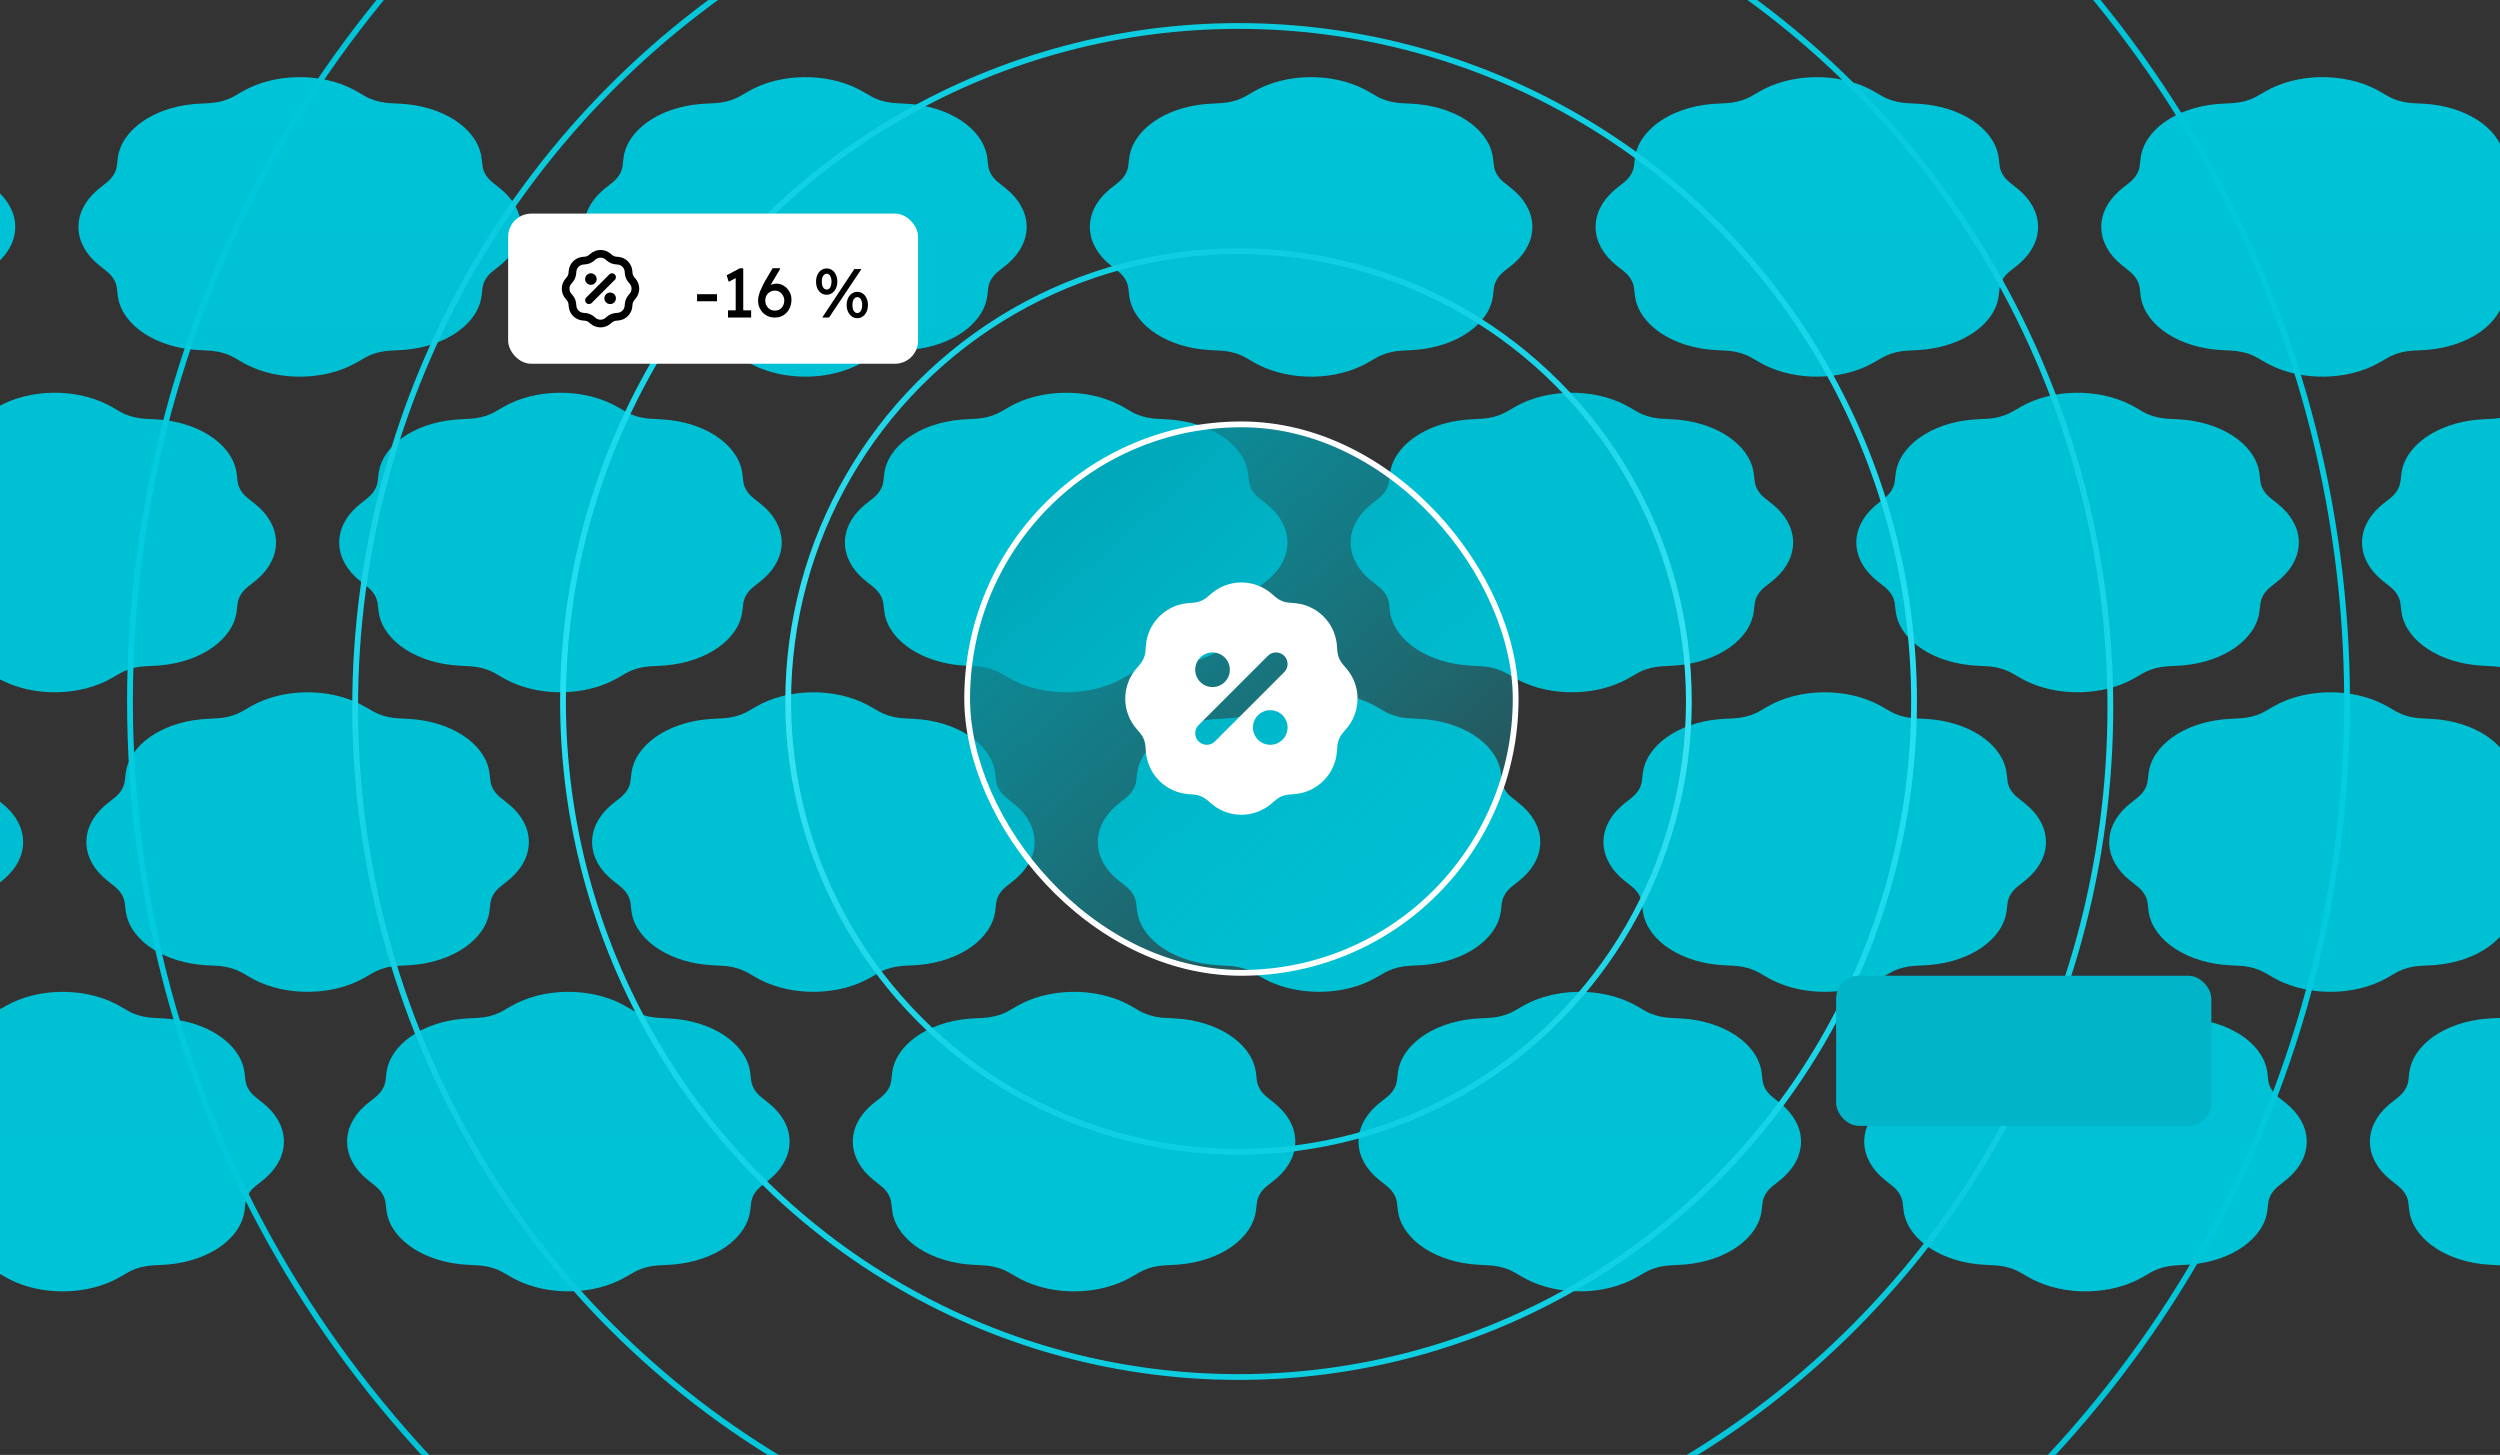 <svg width="433" height="252" viewBox="0 0 433 252" fill="none" xmlns="http://www.w3.org/2000/svg">
<rect x="0" y="0" width="433" height="252" fill="#333333" stroke="none"/>
<g clip-path="url(#clip0_427_18904)">
<path fill-rule="evenodd" clip-rule="evenodd" d="M42.022 15.824C47.506 12.66 55.477 12.542 61.146 15.472L61.79 15.824L63.224 16.651C64.27 17.255 65.534 17.654 66.881 17.809L67.56 17.867L69.439 17.968C76.641 18.358 82.411 22.109 83.337 26.913L83.417 27.431L83.567 28.703C83.676 29.63 84.153 30.518 84.943 31.272L85.363 31.638L86.585 32.609C91.259 36.322 91.432 41.718 87.104 45.556L86.585 45.992L85.363 46.963C84.472 47.671 83.882 48.527 83.652 49.438L83.567 49.898L83.417 51.17C82.842 56.045 77.3 59.952 70.205 60.578L69.439 60.633L67.56 60.734C66.19 60.808 64.88 61.131 63.765 61.665L63.224 61.95L61.79 62.777C56.305 65.942 48.334 66.059 42.665 63.129L42.022 62.777L40.587 61.95C39.541 61.346 38.277 60.947 36.931 60.792L36.251 60.734L34.373 60.633C27.171 60.244 21.4 56.492 20.475 51.688L20.395 51.17L20.244 49.898C20.135 48.971 19.658 48.084 18.869 47.329L18.448 46.963L17.226 45.992C12.552 42.279 12.379 36.883 16.707 33.045L17.226 32.609L18.448 31.638C19.34 30.93 19.929 30.074 20.16 29.163L20.244 28.703L20.395 27.431C20.969 22.556 26.511 18.649 33.607 18.023L34.373 17.968L36.251 17.867C37.621 17.793 38.932 17.47 40.047 16.936L40.587 16.651L42.022 15.824Z" fill="url(#paint0_linear_427_18904)"/>
<path fill-rule="evenodd" clip-rule="evenodd" d="M-45.565 15.824C-40.08 12.66 -32.108 12.542 -26.44 15.472L-25.796 15.824L-24.362 16.651C-23.316 17.255 -22.052 17.654 -20.705 17.809L-20.026 17.867L-18.147 17.968C-10.945 18.358 -5.175 22.109 -4.249 26.913L-4.169 27.431L-4.019 28.703C-3.91 29.63 -3.432 30.518 -2.643 31.272L-2.223 31.638L-1.001 32.609C3.673 36.322 3.846 41.718 -0.482 45.556L-1.001 45.992L-2.223 46.963C-3.114 47.671 -3.704 48.527 -3.934 49.438L-4.019 49.898L-4.169 51.17C-4.744 56.045 -10.286 59.952 -17.381 60.578L-18.147 60.633L-20.026 60.734C-21.396 60.808 -22.706 61.131 -23.821 61.665L-24.362 61.95L-25.796 62.777C-31.281 65.942 -39.252 66.059 -44.921 63.129L-45.565 62.777L-46.999 61.95C-48.045 61.346 -49.309 60.947 -50.655 60.792L-51.335 60.734L-53.213 60.633C-60.415 60.244 -66.186 56.492 -67.111 51.688L-67.192 51.17L-67.341 49.898C-67.451 48.971 -67.928 48.084 -68.717 47.329L-69.137 46.963L-70.36 45.992C-75.034 42.279 -75.207 36.883 -70.879 33.045L-70.36 32.609L-69.137 31.638C-68.246 30.93 -67.657 30.074 -67.427 29.163L-67.341 28.703L-67.192 27.431C-66.617 22.556 -61.075 18.649 -53.979 18.023L-53.213 17.968L-51.335 17.867C-49.965 17.793 -48.654 17.47 -47.539 16.936L-46.999 16.651L-45.565 15.824Z" fill="url(#paint1_linear_427_18904)"/>
<path fill-rule="evenodd" clip-rule="evenodd" d="M129.611 15.824C135.096 12.66 143.067 12.542 148.736 15.472L149.38 15.824L150.814 16.651C151.86 17.255 153.124 17.654 154.471 17.809L155.15 17.867L157.029 17.968C164.231 18.358 170.001 22.109 170.926 26.913L171.007 27.431L171.157 28.703C171.266 29.63 171.743 30.518 172.533 31.272L172.953 31.638L174.175 32.609C178.849 36.322 179.022 41.718 174.694 45.556L174.175 45.992L172.953 46.963C172.061 47.671 171.472 48.527 171.242 49.438L171.157 49.898L171.007 51.17C170.432 56.045 164.89 59.952 157.795 60.578L157.029 60.633L155.15 60.734C153.78 60.808 152.47 61.131 151.355 61.665L150.814 61.95L149.38 62.777C143.895 65.942 135.924 66.059 130.255 63.129L129.611 62.777L128.177 61.95C127.131 61.346 125.867 60.947 124.52 60.792L123.841 60.734L121.963 60.633C114.76 60.244 108.99 56.492 108.065 51.688L107.984 51.17L107.834 49.898C107.725 48.971 107.248 48.084 106.459 47.329L106.038 46.963L104.816 45.992C100.142 42.279 99.969 36.883 104.297 33.045L104.816 32.609L106.038 31.638C106.93 30.93 107.519 30.074 107.749 29.163L107.834 28.703L107.984 27.431C108.559 22.556 114.101 18.649 121.197 18.023L121.963 17.968L123.841 17.867C125.211 17.793 126.522 17.47 127.637 16.936L128.177 16.651L129.611 15.824Z" fill="url(#paint2_linear_427_18904)"/>
<path fill-rule="evenodd" clip-rule="evenodd" d="M217.201 15.824C222.686 12.66 230.657 12.542 236.326 15.472L236.97 15.824L238.404 16.651C239.45 17.255 240.714 17.654 242.06 17.809L242.74 17.867L244.618 17.968C251.821 18.358 257.591 22.109 258.516 26.913L258.597 27.431L258.746 28.703C258.856 29.63 259.333 30.518 260.122 31.272L260.543 31.638L261.765 32.609C266.439 36.322 266.612 41.718 262.284 45.556L261.765 45.992L260.543 46.963C259.651 47.671 259.062 48.527 258.831 49.438L258.746 49.898L258.597 51.17C258.022 56.045 252.48 59.952 245.384 60.578L244.618 60.633L242.74 60.734C241.37 60.808 240.059 61.131 238.944 61.665L238.404 61.95L236.97 62.777C231.485 65.942 223.514 66.059 217.845 63.129L217.201 62.777L215.767 61.95C214.721 61.346 213.457 60.947 212.11 60.792L211.431 60.734L209.553 60.633C202.35 60.244 196.58 56.492 195.655 51.688L195.574 51.17L195.424 49.898C195.315 48.971 194.838 48.084 194.048 47.329L193.628 46.963L192.406 45.992C187.732 42.279 187.559 36.883 191.887 33.045L192.406 32.609L193.628 31.638C194.52 30.93 195.109 30.074 195.339 29.163L195.424 28.703L195.574 27.431C196.149 22.556 201.691 18.649 208.786 18.023L209.553 17.968L211.431 17.867C212.801 17.793 214.111 17.47 215.226 16.936L215.767 16.651L217.201 15.824Z" fill="url(#paint3_linear_427_18904)"/>
<path fill-rule="evenodd" clip-rule="evenodd" d="M304.791 15.824C310.276 12.66 318.247 12.542 323.916 15.472L324.559 15.824L325.994 16.651C327.04 17.255 328.304 17.654 329.65 17.809L330.33 17.867L332.208 17.968C339.41 18.358 345.181 22.109 346.106 26.913L346.186 27.431L346.336 28.703C346.446 29.63 346.923 30.518 347.712 31.272L348.132 31.638L349.355 32.609C354.028 36.322 354.202 41.718 349.874 45.556L349.355 45.992L348.132 46.963C347.241 47.671 346.652 48.527 346.421 49.438L346.336 49.898L346.186 51.17C345.612 56.045 340.07 59.952 332.974 60.578L332.208 60.633L330.33 60.734C328.96 60.808 327.649 61.131 326.534 61.665L325.994 61.95L324.559 62.777C319.075 65.942 311.104 66.059 305.435 63.129L304.791 62.777L303.357 61.95C302.311 61.346 301.047 60.947 299.7 60.792L299.021 60.734L297.142 60.633C289.94 60.244 284.17 56.492 283.244 51.688L283.164 51.17L283.014 49.898C282.905 48.971 282.427 48.084 281.638 47.329L281.218 46.963L279.996 45.992C275.322 42.279 275.149 36.883 279.476 33.045L279.996 32.609L281.218 31.638C282.109 30.93 282.699 30.074 282.929 29.163L283.014 28.703L283.164 27.431C283.739 22.556 289.281 18.649 296.376 18.023L297.142 17.968L299.021 17.867C300.391 17.793 301.701 17.47 302.816 16.936L303.357 16.651L304.791 15.824Z" fill="url(#paint4_linear_427_18904)"/>
<path fill-rule="evenodd" clip-rule="evenodd" d="M392.377 15.824C397.862 12.66 405.833 12.542 411.502 15.472L412.145 15.824L413.58 16.651C414.626 17.255 415.89 17.654 417.236 17.809L417.916 17.867L419.794 17.968C426.996 18.358 432.767 22.109 433.692 26.913L433.772 27.431L433.922 28.703C434.032 29.63 434.509 30.518 435.298 31.272L435.718 31.638L436.941 32.609C441.614 36.322 441.787 41.718 437.46 45.556L436.941 45.992L435.718 46.963C434.827 47.671 434.238 48.527 434.007 49.438L433.922 49.898L433.772 51.17C433.197 56.045 427.656 59.952 420.56 60.578L419.794 60.633L417.916 60.734C416.546 60.808 415.235 61.131 414.12 61.665L413.58 61.95L412.145 62.777C406.661 65.942 398.69 66.059 393.021 63.129L392.377 62.777L390.943 61.95C389.897 61.346 388.632 60.947 387.286 60.792L386.607 60.734L384.728 60.633C377.526 60.244 371.756 56.492 370.83 51.688L370.75 51.17L370.6 49.898C370.491 48.971 370.013 48.084 369.224 47.329L368.804 46.963L367.582 45.992C362.908 42.279 362.735 36.883 367.062 33.045L367.582 32.609L368.804 31.638C369.695 30.93 370.284 30.074 370.515 29.163L370.6 28.703L370.75 27.431C371.325 22.556 376.867 18.649 383.962 18.023L384.728 17.968L386.607 17.867C387.977 17.793 389.287 17.47 390.402 16.936L390.943 16.651L392.377 15.824Z" fill="url(#paint5_linear_427_18904)"/>
<path fill-rule="evenodd" clip-rule="evenodd" d="M458.674 221.204C453.189 224.368 445.218 224.485 439.549 221.555L438.905 221.204L437.471 220.376C436.425 219.773 435.161 219.374 433.815 219.218L433.135 219.16L431.257 219.059C424.054 218.67 418.284 214.918 417.359 210.115L417.278 209.596L417.129 208.324C417.019 207.397 416.542 206.51 415.753 205.755L415.332 205.389L414.11 204.418C409.436 200.705 409.263 195.309 413.591 191.471L414.11 191.036L415.332 190.065C416.224 189.357 416.813 188.501 417.044 187.589L417.129 187.129L417.278 185.858C417.853 180.982 423.395 177.075 430.491 176.449L431.257 176.395L433.135 176.293C434.505 176.219 435.816 175.896 436.931 175.362L437.471 175.077L438.905 174.25C444.39 171.086 452.361 170.969 458.03 173.899L458.674 174.25L460.108 175.077C461.154 175.681 462.418 176.08 463.765 176.236L464.444 176.293L466.323 176.395C473.525 176.784 479.295 180.536 480.22 185.339L480.301 185.858L480.451 187.129C480.56 188.057 481.037 188.944 481.827 189.699L482.247 190.065L483.469 191.036C488.143 194.748 488.316 200.145 483.988 203.982L483.469 204.418L482.247 205.389C481.355 206.097 480.766 206.953 480.536 207.864L480.451 208.324L480.301 209.596C479.726 214.472 474.184 218.378 467.089 219.004L466.322 219.059L464.444 219.16C463.074 219.234 461.764 219.557 460.649 220.092L460.108 220.376L458.674 221.204Z" fill="url(#paint6_linear_427_18904)"/>
<path fill-rule="evenodd" clip-rule="evenodd" d="M371.088 221.204C365.603 224.368 357.632 224.485 351.963 221.555L351.319 221.204L349.885 220.376C348.839 219.773 347.575 219.374 346.229 219.218L345.549 219.16L343.671 219.059C336.468 218.67 330.698 214.918 329.773 210.115L329.692 209.596L329.543 208.324C329.433 207.397 328.956 206.51 328.167 205.755L327.746 205.389L326.524 204.418C321.85 200.705 321.677 195.309 326.005 191.471L326.524 191.036L327.746 190.065C328.638 189.357 329.227 188.501 329.458 187.589L329.543 187.129L329.692 185.858C330.267 180.982 335.809 177.075 342.905 176.449L343.671 176.395L345.549 176.293C346.919 176.219 348.23 175.896 349.345 175.362L349.885 175.077L351.319 174.25C356.804 171.086 364.775 170.969 370.444 173.899L371.088 174.25L372.522 175.077C373.568 175.681 374.832 176.08 376.179 176.236L376.858 176.293L378.737 176.395C385.939 176.784 391.709 180.536 392.634 185.339L392.715 185.858L392.865 187.129C392.974 188.057 393.452 188.944 394.241 189.699L394.661 190.065L395.883 191.036C400.557 194.748 400.73 200.145 396.402 203.982L395.883 204.418L394.661 205.389C393.769 206.097 393.18 206.953 392.95 207.864L392.865 208.324L392.715 209.596C392.14 214.472 386.598 218.378 379.503 219.004L378.737 219.059L376.858 219.16C375.488 219.234 374.178 219.557 373.063 220.092L372.522 220.376L371.088 221.204Z" fill="url(#paint7_linear_427_18904)"/>
<path fill-rule="evenodd" clip-rule="evenodd" d="M283.498 221.204C278.013 224.368 270.042 224.485 264.373 221.555L263.73 221.204L262.295 220.376C261.249 219.773 259.985 219.374 258.639 219.218L257.959 219.16L256.081 219.059C248.879 218.67 243.108 214.918 242.183 210.115L242.103 209.596L241.953 208.324C241.843 207.397 241.366 206.51 240.577 205.755L240.157 205.389L238.934 204.418C234.261 200.705 234.088 195.309 238.415 191.471L238.934 191.036L240.157 190.065C241.048 189.357 241.637 188.501 241.868 187.589L241.953 187.129L242.103 185.858C242.678 180.982 248.219 177.075 255.315 176.449L256.081 176.395L257.959 176.293C259.329 176.219 260.64 175.896 261.755 175.362L262.295 175.077L263.73 174.25C269.214 171.086 277.185 170.969 282.854 173.899L283.498 174.25L284.932 175.077C285.978 175.681 287.243 176.08 288.589 176.236L289.268 176.293L291.147 176.395C298.349 176.784 304.119 180.536 305.045 185.339L305.125 185.858L305.275 187.129C305.384 188.057 305.862 188.944 306.651 189.699L307.071 190.065L308.293 191.036C312.967 194.748 313.14 200.145 308.813 203.982L308.293 204.418L307.071 205.389C306.18 206.097 305.591 206.953 305.36 207.864L305.275 208.324L305.125 209.596C304.55 214.472 299.008 218.378 291.913 219.004L291.147 219.059L289.268 219.16C287.898 219.234 286.588 219.557 285.473 220.092L284.932 220.376L283.498 221.204Z" fill="url(#paint8_linear_427_18904)"/>
<path fill-rule="evenodd" clip-rule="evenodd" d="M195.912 221.204C190.427 224.368 182.456 224.485 176.787 221.555L176.144 221.204L174.709 220.376C173.663 219.773 172.399 219.374 171.053 219.218L170.373 219.16L168.495 219.059C161.293 218.67 155.522 214.918 154.597 210.115L154.517 209.596L154.367 208.324C154.258 207.397 153.78 206.51 152.991 205.755L152.571 205.389L151.348 204.418C146.675 200.705 146.502 195.309 150.829 191.471L151.348 191.036L152.571 190.065C153.462 189.357 154.051 188.501 154.282 187.589L154.367 187.129L154.517 185.858C155.092 180.982 160.633 177.075 167.729 176.449L168.495 176.395L170.373 176.293C171.743 176.219 173.054 175.896 174.169 175.362L174.709 175.077L176.144 174.25C181.628 171.086 189.6 170.969 195.269 173.899L195.912 174.25L197.346 175.077C198.392 175.681 199.657 176.08 201.003 176.236L201.682 176.293L203.561 176.395C210.763 176.784 216.534 180.536 217.459 185.339L217.539 185.858L217.689 187.129C217.798 188.057 218.276 188.944 219.065 189.699L219.485 190.065L220.707 191.036C225.381 194.748 225.554 200.145 221.227 203.982L220.707 204.418L219.485 205.389C218.594 206.097 218.005 206.953 217.774 207.864L217.689 208.324L217.539 209.596C216.964 214.472 211.423 218.378 204.327 219.004L203.561 219.059L201.682 219.16C200.312 219.234 199.002 219.557 197.887 220.092L197.346 220.376L195.912 221.204Z" fill="url(#paint9_linear_427_18904)"/>
<path fill-rule="evenodd" clip-rule="evenodd" d="M108.322 221.204C102.838 224.368 94.866 224.485 89.197 221.555L88.554 221.204L87.12 220.376C86.073 219.773 84.809 219.374 83.463 219.218L82.784 219.16L80.905 219.059C73.703 218.67 67.933 214.918 67.007 210.115L66.927 209.596L66.777 208.324C66.668 207.397 66.19 206.51 65.401 205.755L64.981 205.389L63.759 204.418C59.085 200.705 58.912 195.309 63.239 191.471L63.759 191.036L64.981 190.065C65.872 189.357 66.462 188.501 66.692 187.589L66.777 187.129L66.927 185.858C67.502 180.982 73.043 177.075 80.139 176.449L80.905 176.395L82.784 176.293C84.153 176.219 85.464 175.896 86.579 175.362L87.12 175.077L88.554 174.25C94.038 171.086 102.01 170.969 107.679 173.899L108.322 174.25L109.757 175.077C110.803 175.681 112.067 176.08 113.413 176.236L114.093 176.293L115.971 176.395C123.173 176.784 128.944 180.536 129.869 185.339L129.949 185.858L130.099 187.129C130.209 188.057 130.686 188.944 131.475 189.699L131.895 190.065L133.117 191.036C137.791 194.748 137.965 200.145 133.637 203.982L133.117 204.418L131.895 205.389C131.004 206.097 130.415 206.953 130.184 207.864L130.099 208.324L129.949 209.596C129.375 214.472 123.833 218.378 116.737 219.004L115.971 219.059L114.093 219.16C112.723 219.234 111.412 219.557 110.297 220.092L109.757 220.376L108.322 221.204Z" fill="url(#paint10_linear_427_18904)"/>
<path fill-rule="evenodd" clip-rule="evenodd" d="M20.736 221.204C15.252 224.368 7.28 224.485 1.611 221.555L0.968 221.204L-0.466 220.376C-1.512 219.773 -2.777 219.374 -4.123 219.218L-4.802 219.16L-6.681 219.059C-13.883 218.67 -19.653 214.918 -20.579 210.115L-20.659 209.596L-20.809 208.324C-20.918 207.397 -21.396 206.51 -22.185 205.755L-22.605 205.389L-23.827 204.418C-28.501 200.705 -28.674 195.309 -24.347 191.471L-23.827 191.036L-22.605 190.065C-21.714 189.357 -21.125 188.501 -20.894 187.589L-20.809 187.129L-20.659 185.858C-20.084 180.982 -14.543 177.075 -7.447 176.449L-6.681 176.395L-4.802 176.293C-3.432 176.219 -2.122 175.896 -1.007 175.362L-0.466 175.077L0.968 174.25C6.452 171.086 14.424 170.969 20.093 173.899L20.736 174.25L22.171 175.077C23.217 175.681 24.481 176.08 25.827 176.236L26.507 176.293L28.385 176.395C35.587 176.784 41.358 180.536 42.283 185.339L42.363 185.858L42.513 187.129C42.623 188.057 43.1 188.944 43.889 189.699L44.309 190.065L45.532 191.036C50.206 194.748 50.379 200.145 46.051 203.982L45.532 204.418L44.309 205.389C43.418 206.097 42.829 206.953 42.598 207.864L42.513 208.324L42.363 209.596C41.789 214.472 36.247 218.378 29.151 219.004L28.385 219.059L26.507 219.16C25.137 219.234 23.826 219.557 22.711 220.092L22.171 220.376L20.736 221.204Z" fill="url(#paint11_linear_427_18904)"/>
<path fill-rule="evenodd" clip-rule="evenodd" d="M63.162 169.323C57.677 172.487 49.706 172.604 44.037 169.674L43.394 169.323L41.959 168.495C40.913 167.892 39.649 167.493 38.303 167.337L37.623 167.279L35.745 167.178C28.543 166.789 22.773 163.037 21.847 158.234L21.767 157.715L21.617 156.443C21.508 155.516 21.03 154.629 20.241 153.874L19.821 153.508L18.599 152.537C13.925 148.824 13.752 143.428 18.079 139.59L18.599 139.155L19.821 138.184C20.712 137.476 21.301 136.62 21.532 135.708L21.617 135.248L21.767 133.977C22.342 129.101 27.883 125.195 34.979 124.568L35.745 124.514L37.623 124.412C38.993 124.339 40.304 124.015 41.419 123.481L41.959 123.197L43.394 122.369C48.878 119.205 56.85 119.088 62.519 122.018L63.162 122.369L64.596 123.197C65.642 123.8 66.907 124.199 68.253 124.355L68.932 124.412L70.811 124.514C78.013 124.903 83.784 128.655 84.709 133.458L84.789 133.977L84.939 135.248C85.048 136.176 85.526 137.063 86.315 137.818L86.735 138.184L87.957 139.155C92.631 142.868 92.805 148.264 88.477 152.102L87.957 152.537L86.735 153.508C85.844 154.216 85.255 155.072 85.024 155.984L84.939 156.443L84.789 157.715C84.214 162.591 78.672 166.497 71.577 167.124L70.811 167.178L68.932 167.279C67.562 167.353 66.252 167.677 65.137 168.211L64.596 168.495L63.162 169.323Z" fill="#00C0D4"/>
<path fill-rule="evenodd" clip-rule="evenodd" d="M-24.424 169.323C-29.909 172.487 -37.88 172.604 -43.549 169.674L-44.192 169.323L-45.627 168.495C-46.673 167.892 -47.937 167.493 -49.283 167.337L-49.962 167.279L-51.841 167.178C-59.043 166.789 -64.814 163.037 -65.739 158.234L-65.819 157.715L-65.969 156.443C-66.078 155.516 -66.556 154.629 -67.345 153.874L-67.765 153.508L-68.987 152.537C-73.661 148.824 -73.834 143.428 -69.507 139.59L-68.987 139.155L-67.765 138.184C-66.874 137.476 -66.285 136.62 -66.054 135.708L-65.969 135.248L-65.819 133.977C-65.244 129.101 -59.703 125.195 -52.607 124.568L-51.841 124.514L-49.962 124.412C-48.593 124.339 -47.282 124.015 -46.167 123.481L-45.627 123.197L-44.192 122.369C-38.708 119.205 -30.736 119.088 -25.067 122.018L-24.424 122.369L-22.99 123.197C-21.944 123.8 -20.679 124.199 -19.333 124.355L-18.654 124.412L-16.775 124.514C-9.573 124.903 -3.802 128.655 -2.877 133.458L-2.797 133.977L-2.647 135.248C-2.538 136.176 -2.06 137.063 -1.271 137.818L-0.851 138.184L0.371 139.155C5.045 142.868 5.219 148.264 0.891 152.102L0.371 152.537L-0.851 153.508C-1.742 154.216 -2.331 155.072 -2.562 155.984L-2.647 156.443L-2.797 157.715C-3.372 162.591 -8.913 166.497 -16.009 167.124L-16.775 167.178L-18.654 167.279C-20.024 167.353 -21.334 167.677 -22.449 168.211L-22.99 168.495L-24.424 169.323Z" fill="#00BDD1"/>
<path fill-rule="evenodd" clip-rule="evenodd" d="M238.338 169.323C232.853 172.487 224.882 172.604 219.213 169.674L218.569 169.323L217.135 168.495C216.089 167.892 214.825 167.493 213.479 167.337L212.799 167.279L210.921 167.178C203.718 166.789 197.948 163.037 197.023 158.234L196.942 157.715L196.793 156.443C196.683 155.516 196.206 154.629 195.417 153.874L194.996 153.508L193.774 152.537C189.1 148.824 188.927 143.428 193.255 139.59L193.774 139.155L194.996 138.184C195.888 137.476 196.477 136.62 196.708 135.708L196.793 135.248L196.942 133.977C197.517 129.101 203.059 125.195 210.155 124.568L210.921 124.514L212.799 124.412C214.169 124.339 215.48 124.015 216.595 123.481L217.135 123.197L218.569 122.369C224.054 119.205 232.025 119.088 237.694 122.018L238.338 122.369L239.772 123.197C240.818 123.8 242.082 124.199 243.429 124.355L244.108 124.412L245.987 124.514C253.189 124.903 258.959 128.655 259.884 133.458L259.965 133.977L260.115 135.248C260.224 136.176 260.702 137.063 261.491 137.818L261.911 138.184L263.133 139.155C267.807 142.868 267.98 148.264 263.652 152.102L263.133 152.537L261.911 153.508C261.019 154.216 260.43 155.072 260.2 155.984L260.115 156.443L259.965 157.715C259.39 162.591 253.848 166.497 246.753 167.124L245.987 167.178L244.108 167.279C242.738 167.353 241.428 167.677 240.313 168.211L239.772 168.495L238.338 169.323Z" fill="#00C0D4"/>
<path fill-rule="evenodd" clip-rule="evenodd" d="M413.518 169.323C408.033 172.487 400.062 172.604 394.393 169.674L393.749 169.323L392.315 168.495C391.269 167.892 390.005 167.493 388.658 167.337L387.979 167.279L386.1 167.178C378.898 166.789 373.128 163.037 372.203 158.234L372.122 157.715L371.972 156.443C371.863 155.516 371.386 154.629 370.596 153.874L370.176 153.508L368.954 152.537C364.28 148.824 364.107 143.428 368.435 139.59L368.954 139.155L370.176 138.184C371.068 137.476 371.657 136.62 371.887 135.708L371.972 135.248L372.122 133.977C372.697 129.101 378.239 125.195 385.334 124.568L386.1 124.514L387.979 124.412C389.349 124.339 390.659 124.015 391.774 123.481L392.315 123.197L393.749 122.369C399.234 119.205 407.205 119.088 412.874 122.018L413.518 122.369L414.952 123.197C415.998 123.8 417.262 124.199 418.608 124.355L419.288 124.412L421.166 124.514C428.369 124.903 434.139 128.655 435.064 133.458L435.145 133.977L435.295 135.248C435.404 136.176 435.881 137.063 436.67 137.818L437.091 138.184L438.313 139.155C442.987 142.868 443.16 148.264 438.832 152.102L438.313 152.537L437.091 153.508C436.199 154.216 435.61 155.072 435.38 155.984L435.295 156.443L435.145 157.715C434.57 162.591 429.028 166.497 421.932 167.124L421.166 167.178L419.288 167.279C417.918 167.353 416.607 167.677 415.492 168.211L414.952 168.495L413.518 169.323Z" fill="#00C0D4"/>
<path fill-rule="evenodd" clip-rule="evenodd" d="M150.752 169.323C145.267 172.487 137.296 172.604 131.627 169.674L130.984 169.323L129.549 168.495C128.503 167.892 127.239 167.493 125.893 167.337L125.213 167.279L123.335 167.178C116.133 166.789 110.362 163.037 109.437 158.234L109.357 157.715L109.207 156.443C109.097 155.516 108.62 154.629 107.831 153.874L107.41 153.508L106.188 152.537C101.515 148.824 101.341 143.428 105.669 139.59L106.188 139.155L107.41 138.184C108.302 137.476 108.891 136.62 109.122 135.708L109.207 135.248L109.357 133.977C109.931 129.101 115.473 125.195 122.569 124.568L123.335 124.514L125.213 124.412C126.583 124.339 127.894 124.015 129.009 123.481L129.549 123.197L130.984 122.369C136.468 119.205 144.439 119.088 150.108 122.018L150.752 122.369L152.186 123.197C153.232 123.8 154.496 124.199 155.843 124.355L156.522 124.412L158.401 124.514C165.603 124.903 171.373 128.655 172.299 133.458L172.379 133.977L172.529 135.248C172.638 136.176 173.116 137.063 173.905 137.818L174.325 138.184L175.547 139.155C180.221 142.868 180.394 148.264 176.066 152.102L175.547 152.537L174.325 153.508C173.434 154.216 172.844 155.072 172.614 155.984L172.529 156.443L172.379 157.715C171.804 162.591 166.262 166.497 159.167 167.124L158.401 167.178L156.522 167.279C155.152 167.353 153.842 167.677 152.727 168.211L152.186 168.495L150.752 169.323Z" fill="#00C0D4"/>
<path fill-rule="evenodd" clip-rule="evenodd" d="M325.924 169.323C320.439 172.487 312.468 172.604 306.799 169.674L306.155 169.323L304.721 168.495C303.675 167.892 302.411 167.493 301.065 167.337L300.385 167.279L298.507 167.178C291.304 166.789 285.534 163.037 284.609 158.234L284.528 157.715L284.379 156.443C284.269 155.516 283.792 154.629 283.003 153.874L282.582 153.508L281.36 152.537C276.686 148.824 276.513 143.428 280.841 139.59L281.36 139.155L282.582 138.184C283.474 137.476 284.063 136.62 284.294 135.708L284.379 135.248L284.528 133.977C285.103 129.101 290.645 125.195 297.741 124.568L298.507 124.514L300.385 124.412C301.755 124.339 303.066 124.015 304.181 123.481L304.721 123.197L306.155 122.369C311.64 119.205 319.611 119.088 325.28 122.018L325.924 122.369L327.358 123.197C328.404 123.8 329.668 124.199 331.015 124.355L331.694 124.412L333.573 124.514C340.775 124.903 346.545 128.655 347.47 133.458L347.551 133.977L347.701 135.248C347.81 136.176 348.287 137.063 349.077 137.818L349.497 138.184L350.719 139.155C355.393 142.868 355.566 148.264 351.238 152.102L350.719 152.537L349.497 153.508C348.605 154.216 348.016 155.072 347.786 155.984L347.701 156.443L347.551 157.715C346.976 162.591 341.434 166.497 334.339 167.124L333.572 167.178L331.694 167.279C330.324 167.353 329.014 167.677 327.899 168.211L327.358 168.495L325.924 169.323Z" fill="#00C0D4"/>
<path fill-rule="evenodd" clip-rule="evenodd" d="M19.369 117.44C13.884 120.604 5.913 120.721 0.244 117.791L-0.399 117.44L-1.834 116.612C-2.88 116.009 -4.144 115.61 -5.49 115.454L-6.169 115.397L-8.048 115.295C-15.25 114.906 -21.02 111.154 -21.946 106.351L-22.026 105.832L-22.176 104.561C-22.285 103.633 -22.763 102.746 -23.552 101.991L-23.972 101.625L-25.195 100.654C-29.868 96.942 -30.041 91.545 -25.714 87.708L-25.195 87.272L-23.972 86.301C-23.081 85.593 -22.492 84.737 -22.261 83.826L-22.176 83.366L-22.026 82.094C-21.451 77.218 -15.91 73.312 -8.814 72.686L-8.048 72.631L-6.169 72.529C-4.8 72.456 -3.489 72.132 -2.374 71.598L-1.834 71.314L-0.399 70.486C5.085 67.322 13.057 67.205 18.726 70.135L19.369 70.486L20.803 71.314C21.849 71.917 23.114 72.316 24.46 72.472L25.139 72.529L27.018 72.631C34.22 73.02 39.991 76.772 40.916 81.575L40.996 82.094L41.146 83.366C41.255 84.293 41.733 85.18 42.522 85.935L42.942 86.301L44.164 87.272C48.838 90.985 49.011 96.381 44.684 100.219L44.164 100.654L42.942 101.625C42.051 102.333 41.462 103.189 41.231 104.101L41.146 104.561L40.996 105.832C40.421 110.708 34.88 114.614 27.784 115.241L27.018 115.295L25.139 115.397C23.769 115.471 22.459 115.794 21.344 116.328L20.803 116.612L19.369 117.44Z" fill="#00C0D4"/>
<path fill-rule="evenodd" clip-rule="evenodd" d="M194.545 117.44C189.06 120.604 181.089 120.721 175.42 117.791L174.776 117.44L173.342 116.612C172.296 116.009 171.032 115.61 169.686 115.454L169.006 115.397L167.128 115.295C159.926 114.906 154.155 111.154 153.23 106.351L153.149 105.832L153 104.561C152.89 103.633 152.413 102.746 151.624 101.991L151.203 101.625L149.981 100.654C145.307 96.942 145.134 91.545 149.462 87.708L149.981 87.272L151.203 86.301C152.095 85.593 152.684 84.737 152.915 83.826L153 83.366L153.149 82.094C153.724 77.218 159.266 73.312 166.362 72.686L167.128 72.631L169.006 72.529C170.376 72.456 171.687 72.132 172.802 71.598L173.342 71.314L174.776 70.486C180.261 67.322 188.232 67.205 193.901 70.135L194.545 70.486L195.979 71.314C197.025 71.917 198.289 72.316 199.636 72.472L200.315 72.529L202.194 72.631C209.396 73.02 215.166 76.772 216.092 81.575L216.172 82.094L216.322 83.366C216.431 84.293 216.909 85.18 217.698 85.935L218.118 86.301L219.34 87.272C224.014 90.985 224.187 96.381 219.859 100.219L219.34 100.654L218.118 101.625C217.226 102.333 216.637 103.189 216.407 104.101L216.322 104.561L216.172 105.832C215.597 110.708 210.055 114.614 202.96 115.241L202.194 115.295L200.315 115.397C198.945 115.471 197.635 115.794 196.52 116.328L195.979 116.612L194.545 117.44Z" fill="#00C0D4"/>
<path fill-rule="evenodd" clip-rule="evenodd" d="M369.721 117.44C364.236 120.604 356.265 120.721 350.596 117.791L349.952 117.44L348.518 116.612C347.472 116.009 346.208 115.61 344.861 115.454L344.182 115.397L342.304 115.295C335.101 114.906 329.331 111.154 328.406 106.351L328.325 105.832L328.176 104.561C328.066 103.633 327.589 102.746 326.8 101.991L326.379 101.625L325.157 100.654C320.483 96.942 320.31 91.545 324.638 87.708L325.157 87.272L326.379 86.301C327.271 85.593 327.86 84.737 328.09 83.826L328.176 83.366L328.325 82.094C328.9 77.218 334.442 73.312 341.537 72.686L342.304 72.631L344.182 72.529C345.552 72.456 346.862 72.132 347.977 71.598L348.518 71.314L349.952 70.486C355.437 67.322 363.408 67.205 369.077 70.135L369.721 70.486L371.155 71.314C372.201 71.917 373.465 72.316 374.812 72.472L375.491 72.529L377.369 72.631C384.572 73.02 390.342 76.772 391.267 81.575L391.348 82.094L391.498 83.366C391.607 84.293 392.084 85.18 392.873 85.935L393.294 86.301L394.516 87.272C399.19 90.985 399.363 96.381 395.035 100.219L394.516 100.654L393.294 101.625C392.402 102.333 391.813 103.189 391.583 104.101L391.498 104.561L391.348 105.832C390.773 110.708 385.231 114.614 378.135 115.241L377.369 115.295L375.491 115.397C374.121 115.471 372.81 115.794 371.696 116.328L371.155 116.612L369.721 117.44Z" fill="#00C0D4"/>
<path fill-rule="evenodd" clip-rule="evenodd" d="M106.955 117.44C101.47 120.604 93.499 120.721 87.83 117.791L87.187 117.44L85.752 116.612C84.706 116.009 83.442 115.61 82.096 115.454L81.416 115.397L79.538 115.295C72.336 114.906 66.565 111.154 65.64 106.351L65.56 105.832L65.41 104.561C65.3 103.633 64.823 102.746 64.034 101.991L63.614 101.625L62.392 100.654C57.718 96.942 57.544 91.545 61.872 87.708L62.392 87.272L63.614 86.301C64.505 85.593 65.094 84.737 65.325 83.826L65.41 83.366L65.56 82.094C66.135 77.218 71.676 73.312 78.772 72.686L79.538 72.631L81.416 72.529C82.786 72.456 84.097 72.132 85.212 71.598L85.752 71.314L87.187 70.486C92.671 67.322 100.643 67.205 106.311 70.135L106.955 70.486L108.389 71.314C109.435 71.917 110.7 72.316 112.046 72.472L112.725 72.529L114.604 72.631C121.806 73.02 127.576 76.772 128.502 81.575L128.582 82.094L128.732 83.366C128.841 84.293 129.319 85.18 130.108 85.935L130.528 86.301L131.75 87.272C136.424 90.985 136.597 96.381 132.27 100.219L131.75 100.654L130.528 101.625C129.637 102.333 129.048 103.189 128.817 104.101L128.732 104.561L128.582 105.832C128.007 110.708 122.465 114.614 115.37 115.241L114.604 115.295L112.725 115.397C111.355 115.471 110.045 115.794 108.93 116.328L108.389 116.612L106.955 117.44Z" fill="#00C0D4"/>
<path fill-rule="evenodd" clip-rule="evenodd" d="M282.135 117.44C276.65 120.604 268.679 120.721 263.01 117.791L262.366 117.44L260.932 116.612C259.886 116.009 258.622 115.61 257.275 115.454L256.596 115.397L254.718 115.295C247.515 114.906 241.745 111.154 240.82 106.351L240.739 105.832L240.59 104.561C240.48 103.633 240.003 102.746 239.214 101.991L238.793 101.625L237.571 100.654C232.897 96.942 232.724 91.545 237.052 87.708L237.571 87.272L238.793 86.301C239.685 85.593 240.274 84.737 240.504 83.826L240.59 83.366L240.739 82.094C241.314 77.218 246.856 73.312 253.952 72.686L254.718 72.631L256.596 72.529C257.966 72.456 259.277 72.132 260.391 71.598L260.932 71.314L262.366 70.486C267.851 67.322 275.822 67.205 281.491 70.135L282.135 70.486L283.569 71.314C284.615 71.917 285.879 72.316 287.226 72.472L287.905 72.529L289.783 72.631C296.986 73.02 302.756 76.772 303.681 81.575L303.762 82.094L303.912 83.366C304.021 84.293 304.498 85.18 305.287 85.935L305.708 86.301L306.93 87.272C311.604 90.985 311.777 96.381 307.449 100.219L306.93 100.654L305.708 101.625C304.816 102.333 304.227 103.189 303.997 104.101L303.912 104.561L303.762 105.832C303.187 110.708 297.645 114.614 290.549 115.241L289.783 115.295L287.905 115.397C286.535 115.471 285.225 115.794 284.11 116.328L283.569 116.612L282.135 117.44Z" fill="#00BED2"/>
<path fill-rule="evenodd" clip-rule="evenodd" d="M457.311 117.44C451.826 120.604 443.854 120.721 438.186 117.791L437.542 117.44L436.108 116.612C435.062 116.009 433.798 115.61 432.451 115.454L431.772 115.397L429.893 115.295C422.691 114.906 416.921 111.154 415.996 106.351L415.915 105.832L415.765 104.561C415.656 103.633 415.179 102.746 414.389 101.991L413.969 101.625L412.747 100.654C408.073 96.942 407.9 91.545 412.228 87.708L412.747 87.272L413.969 86.301C414.861 85.593 415.45 84.737 415.68 83.826L415.765 83.366L415.915 82.094C416.49 77.218 422.032 73.312 429.127 72.686L429.893 72.631L431.772 72.529C433.142 72.456 434.452 72.132 435.567 71.598L436.108 71.314L437.542 70.486C443.027 67.322 450.998 67.205 456.667 70.135L457.311 70.486L458.745 71.314C459.791 71.917 461.055 72.316 462.401 72.472L463.081 72.529L464.959 72.631C472.162 73.02 477.932 76.772 478.857 81.575L478.938 82.094L479.087 83.366C479.197 84.293 479.674 85.18 480.463 85.935L480.884 86.301L482.106 87.272C486.78 90.985 486.953 96.381 482.625 100.219L482.106 100.654L480.884 101.625C479.992 102.333 479.403 103.189 479.173 104.101L479.087 104.561L478.938 105.832C478.363 110.708 472.821 114.614 465.725 115.241L464.959 115.295L463.081 115.397C461.711 115.471 460.4 115.794 459.285 116.328L458.745 116.612L457.311 117.44Z" fill="#00C0D4"/>
<rect x="167.512" y="73.5" width="95" height="95" rx="47.5" fill="url(#paint12_linear_427_18904)"/>
<g clip-path="url(#clip1_427_18904)">
<path fill-rule="evenodd" clip-rule="evenodd" d="M209.822 102.794C212.702 100.34 216.886 100.249 219.862 102.521L220.2 102.794L220.953 103.436C221.502 103.904 222.166 104.213 222.873 104.334L223.23 104.378L224.216 104.457C227.997 104.759 231.026 107.668 231.512 111.393L231.554 111.795L231.633 112.782C231.69 113.501 231.941 114.189 232.355 114.774L232.576 115.058L233.217 115.811C235.671 118.69 235.762 122.875 233.49 125.851L233.217 126.189L232.576 126.942C232.108 127.491 231.798 128.154 231.677 128.861L231.633 129.218L231.554 130.204C231.252 133.985 228.343 137.014 224.618 137.5L224.216 137.542L223.23 137.621C222.51 137.678 221.822 137.929 221.237 138.343L220.953 138.564L220.2 139.205C217.321 141.659 213.136 141.75 210.16 139.478L209.822 139.205L209.069 138.564C208.52 138.096 207.857 137.786 207.15 137.666L206.793 137.621L205.807 137.542C202.026 137.241 198.997 134.331 198.511 130.606L198.469 130.204L198.39 129.218C198.333 128.499 198.082 127.811 197.668 127.225L197.447 126.942L196.806 126.189C194.352 123.309 194.261 119.125 196.533 116.149L196.806 115.811L197.447 115.058C197.915 114.509 198.224 113.845 198.345 113.138L198.39 112.782L198.469 111.795C198.771 108.014 201.68 104.985 205.405 104.499L205.807 104.457L206.793 104.378C207.512 104.321 208.2 104.07 208.786 103.656L209.069 103.436L209.822 102.794ZM220.011 123C218.355 123 217.011 124.343 217.011 126C217.011 127.657 218.355 129 220.011 129C221.668 129 223.011 127.657 223.011 126C223.011 124.343 221.668 123 220.011 123ZM219.597 113.586L207.597 125.586C206.816 126.367 206.816 127.633 207.597 128.414C208.378 129.195 209.645 129.195 210.426 128.414L222.426 116.414C223.207 115.633 223.207 114.367 222.426 113.586C221.645 112.805 220.378 112.805 219.597 113.586ZM210.011 113C208.355 113 207.011 114.343 207.011 116C207.011 117.657 208.355 119 210.011 119C211.668 119 213.011 117.657 213.011 116C213.011 114.343 211.668 113 210.011 113Z" fill="white"/>
</g>
<rect x="167.512" y="73.5" width="95" height="95" rx="47.5" stroke="white"/>
<circle cx="214.512" cy="121.5" r="117" stroke="url(#paint13_linear_427_18904)"/>
<circle cx="213.512" cy="122.5" r="152" stroke="url(#paint14_linear_427_18904)"/>
<circle cx="214.512" cy="121.5" r="192" stroke="url(#paint15_linear_427_18904)"/>
<circle cx="214.512" cy="121.5" r="78" stroke="url(#paint16_linear_427_18904)"/>
<rect x="88.012" y="37" width="71" height="26" rx="4" fill="white"/>
<g clip-path="url(#clip2_427_18904)">
<path fill-rule="evenodd" clip-rule="evenodd" d="M105.74 43.932C104.743 43.083 103.277 43.083 102.281 43.932L102.03 44.146C101.816 44.328 101.551 44.438 101.271 44.46L100.942 44.486C99.637 44.59 98.6 45.627 98.496 46.932L98.47 47.261C98.448 47.541 98.338 47.806 98.156 48.02L97.942 48.271C97.092 49.268 97.092 50.733 97.942 51.73L98.156 51.981C98.338 52.195 98.448 52.46 98.47 52.74L98.496 53.069C98.6 54.374 99.637 55.411 100.942 55.515L101.271 55.541C101.551 55.563 101.816 55.673 102.03 55.855L102.281 56.069C103.277 56.919 104.743 56.919 105.74 56.069L105.991 55.855C106.204 55.673 106.47 55.563 106.75 55.541L107.078 55.515C108.384 55.411 109.42 54.374 109.524 53.069L109.551 52.74C109.573 52.46 109.683 52.195 109.865 51.981L110.079 51.73C110.928 50.733 110.928 49.268 110.079 48.271L109.865 48.02C109.683 47.806 109.573 47.541 109.551 47.261L109.524 46.932C109.42 45.627 108.384 44.59 107.078 44.486L106.75 44.46C106.47 44.438 106.204 44.328 105.991 44.146L105.74 43.932ZM103.145 44.947C103.644 44.522 104.377 44.522 104.875 44.947L105.126 45.161C105.553 45.525 106.084 45.745 106.644 45.789L106.972 45.816C107.625 45.867 108.143 46.386 108.195 47.038L108.222 47.367C108.266 47.927 108.486 48.458 108.85 48.885L109.064 49.136C109.489 49.634 109.489 50.367 109.064 50.865L108.85 51.116C108.486 51.543 108.266 52.075 108.222 52.634L108.195 52.963C108.143 53.615 107.625 54.133 106.972 54.186L106.644 54.212C106.084 54.257 105.553 54.476 105.126 54.84L104.875 55.054C104.377 55.479 103.644 55.479 103.145 55.054L102.894 54.84C102.467 54.476 101.936 54.257 101.377 54.212L101.048 54.186C100.396 54.133 99.877 53.615 99.825 52.963L99.799 52.634C99.754 52.075 99.534 51.543 99.17 51.116L98.957 50.865C98.532 50.367 98.532 49.634 98.957 49.136L99.17 48.885C99.534 48.458 99.754 47.927 99.799 47.367L99.825 47.038C99.877 46.386 100.396 45.867 101.048 45.816L101.377 45.789C101.936 45.745 102.467 45.525 102.894 45.161L103.145 44.947ZM106.482 48.472C106.742 48.212 106.742 47.789 106.482 47.529C106.221 47.269 105.799 47.269 105.539 47.529L101.539 51.529C101.279 51.789 101.279 52.212 101.539 52.472C101.799 52.732 102.221 52.732 102.482 52.472L106.482 48.472ZM103.344 48.334C103.344 48.886 102.896 49.334 102.344 49.334C101.791 49.334 101.344 48.886 101.344 48.334C101.344 47.782 101.791 47.334 102.344 47.334C102.896 47.334 103.344 47.782 103.344 48.334ZM105.677 52.667C106.229 52.667 106.677 52.219 106.677 51.667C106.677 51.115 106.229 50.667 105.677 50.667C105.125 50.667 104.677 51.115 104.677 51.667C104.677 52.219 105.125 52.667 105.677 52.667Z" fill="black"/>
</g>
<path d="M120.732 52.18V50.956H124.188V52.18H120.732ZM127.422 54.412V47.596L127.866 47.932L126.21 48.808L125.862 47.68L128.106 46.48H128.73V54.412H127.422ZM126.09 55V53.752H130.098V55H126.09ZM134.214 55C133.798 55 133.41 54.928 133.05 54.784C132.698 54.632 132.39 54.424 132.126 54.16C131.87 53.896 131.666 53.584 131.514 53.224C131.37 52.864 131.298 52.468 131.298 52.036C131.298 51.82 131.326 51.58 131.382 51.316C131.446 51.044 131.538 50.748 131.658 50.428C131.786 50.108 131.938 49.772 132.114 49.42C132.29 49.06 132.494 48.688 132.726 48.304L133.818 46.456H135.078L135.126 46.576L133.806 48.796C133.566 49.204 133.35 49.592 133.158 49.96C132.974 50.328 132.818 50.676 132.69 51.004C132.562 51.324 132.466 51.616 132.402 51.88L132.114 50.644C132.266 50.396 132.43 50.18 132.606 49.996C132.782 49.804 132.97 49.644 133.17 49.516C133.378 49.388 133.594 49.292 133.818 49.228C134.042 49.164 134.274 49.132 134.514 49.132C134.978 49.132 135.402 49.26 135.786 49.516C136.178 49.764 136.49 50.096 136.722 50.512C136.962 50.928 137.082 51.384 137.082 51.88C137.082 52.48 136.958 53.016 136.71 53.488C136.47 53.952 136.134 54.32 135.702 54.592C135.27 54.864 134.774 55 134.214 55ZM134.214 53.8C134.526 53.8 134.802 53.728 135.042 53.584C135.29 53.432 135.482 53.224 135.618 52.96C135.762 52.688 135.834 52.38 135.834 52.036C135.834 51.74 135.762 51.464 135.618 51.208C135.474 50.944 135.282 50.732 135.042 50.572C134.802 50.412 134.534 50.332 134.238 50.332C133.91 50.332 133.618 50.408 133.362 50.56C133.106 50.712 132.906 50.916 132.762 51.172C132.618 51.428 132.546 51.712 132.546 52.024C132.546 52.36 132.618 52.664 132.762 52.936C132.906 53.2 133.102 53.412 133.35 53.572C133.598 53.724 133.886 53.8 134.214 53.8ZM142.409 55L147.965 46.6H149.201L143.585 55H142.409ZM143.177 51.052C142.817 51.052 142.497 50.956 142.217 50.764C141.945 50.564 141.729 50.296 141.569 49.96C141.417 49.616 141.341 49.224 141.341 48.784C141.341 48.344 141.417 47.952 141.569 47.608C141.729 47.256 141.949 46.984 142.229 46.792C142.509 46.592 142.829 46.492 143.189 46.492C143.549 46.492 143.865 46.592 144.137 46.792C144.417 46.984 144.633 47.256 144.785 47.608C144.945 47.952 145.025 48.344 145.025 48.784C145.025 49.208 144.945 49.592 144.785 49.936C144.625 50.28 144.405 50.552 144.125 50.752C143.845 50.952 143.529 51.052 143.177 51.052ZM143.189 50.152C143.357 50.152 143.501 50.096 143.621 49.984C143.749 49.872 143.845 49.716 143.909 49.516C143.981 49.308 144.017 49.064 144.017 48.784C144.017 48.504 143.981 48.26 143.909 48.052C143.845 47.844 143.749 47.684 143.621 47.572C143.501 47.46 143.353 47.404 143.177 47.404C143.009 47.404 142.861 47.464 142.733 47.584C142.605 47.696 142.505 47.856 142.433 48.064C142.369 48.264 142.337 48.504 142.337 48.784C142.337 49.064 142.369 49.308 142.433 49.516C142.505 49.716 142.605 49.872 142.733 49.984C142.861 50.096 143.013 50.152 143.189 50.152ZM148.493 55.108C148.133 55.108 147.813 55.008 147.533 54.808C147.261 54.608 147.045 54.34 146.885 54.004C146.725 53.66 146.645 53.272 146.645 52.84C146.645 52.4 146.721 52.008 146.873 51.664C147.033 51.312 147.253 51.04 147.533 50.848C147.813 50.648 148.133 50.548 148.493 50.548C148.853 50.548 149.169 50.648 149.441 50.848C149.721 51.04 149.937 51.312 150.089 51.664C150.249 52.008 150.329 52.4 150.329 52.84C150.329 53.264 150.249 53.648 150.089 53.992C149.929 54.336 149.709 54.608 149.429 54.808C149.157 55.008 148.845 55.108 148.493 55.108ZM148.493 54.22C148.661 54.22 148.809 54.164 148.937 54.052C149.065 53.932 149.161 53.772 149.225 53.572C149.297 53.364 149.333 53.12 149.333 52.84C149.333 52.56 149.297 52.32 149.225 52.12C149.161 51.912 149.065 51.752 148.937 51.64C148.809 51.52 148.661 51.46 148.493 51.46C148.317 51.46 148.165 51.516 148.037 51.628C147.909 51.74 147.809 51.9 147.737 52.108C147.673 52.316 147.641 52.56 147.641 52.84C147.641 53.12 147.673 53.364 147.737 53.572C147.809 53.772 147.909 53.932 148.037 54.052C148.165 54.164 148.317 54.22 148.493 54.22Z" fill="black"/>
<rect x="318.012" y="169" width="65" height="26" rx="4" fill="#01B4C8"/>
<g clip-path="url(#clip3_427_18904)">
<path fill-rule="evenodd" clip-rule="evenodd" d="M335.74 175.932C334.743 175.083 333.277 175.083 332.281 175.932L332.03 176.146C331.816 176.328 331.551 176.438 331.271 176.46L330.942 176.486C329.637 176.591 328.6 177.627 328.496 178.932L328.47 179.261C328.448 179.541 328.338 179.806 328.156 180.02L327.942 180.271C327.092 181.268 327.092 182.734 327.942 183.73L328.156 183.981C328.338 184.195 328.448 184.46 328.47 184.74L328.496 185.069C328.6 186.374 329.637 187.411 330.942 187.515L331.271 187.541C331.551 187.563 331.816 187.673 332.03 187.855L332.281 188.069C333.277 188.919 334.743 188.919 335.74 188.069L335.991 187.855C336.204 187.673 336.47 187.563 336.75 187.541L337.078 187.515C338.384 187.411 339.42 186.374 339.524 185.069L339.551 184.74C339.573 184.46 339.683 184.195 339.865 183.981L340.079 183.73C340.928 182.734 340.928 181.268 340.079 180.271L339.865 180.02C339.683 179.806 339.573 179.541 339.551 179.261L339.524 178.932C339.42 177.627 338.384 176.591 337.078 176.486L336.75 176.46C336.47 176.438 336.204 176.328 335.991 176.146L335.74 175.932ZM333.145 176.947C333.644 176.522 334.377 176.522 334.875 176.947L335.126 177.161C335.553 177.525 336.084 177.745 336.644 177.789L336.972 177.815C337.625 177.868 338.143 178.386 338.195 179.039L338.222 179.367C338.266 179.927 338.486 180.458 338.85 180.885L339.064 181.136C339.489 181.634 339.489 182.367 339.064 182.865L338.85 183.116C338.486 183.543 338.266 184.075 338.222 184.634L338.195 184.963C338.143 185.615 337.625 186.134 336.972 186.186L336.644 186.212C336.084 186.257 335.553 186.476 335.126 186.84L334.875 187.054C334.377 187.479 333.644 187.479 333.145 187.054L332.894 186.84C332.467 186.476 331.936 186.257 331.377 186.212L331.048 186.186C330.396 186.134 329.877 185.615 329.825 184.963L329.799 184.634C329.754 184.075 329.534 183.543 329.17 183.116L328.957 182.865C328.532 182.367 328.532 181.634 328.957 181.136L329.17 180.885C329.534 180.458 329.754 179.927 329.799 179.367L329.825 179.039C329.877 178.386 330.396 177.868 331.048 177.815L331.377 177.789C331.936 177.745 332.467 177.525 332.894 177.161L333.145 176.947ZM336.482 180.472C336.742 180.212 336.742 179.789 336.482 179.529C336.221 179.269 335.799 179.269 335.539 179.529L331.539 183.529C331.279 183.79 331.279 184.212 331.539 184.472C331.799 184.732 332.221 184.732 332.482 184.472L336.482 180.472ZM333.344 180.334C333.344 180.886 332.896 181.334 332.344 181.334C331.791 181.334 331.344 180.886 331.344 180.334C331.344 179.782 331.791 179.334 332.344 179.334C332.896 179.334 333.344 179.782 333.344 180.334ZM335.677 184.667C336.229 184.667 336.677 184.22 336.677 183.667C336.677 183.115 336.229 182.667 335.677 182.667C335.125 182.667 334.677 183.115 334.677 183.667C334.677 184.22 335.125 184.667 335.677 184.667Z" fill="#01B4C7"/>
</g>
<path d="M350.767 184.18V182.956H354.223V184.18H350.767ZM357.59 187L357.542 186.88L360.038 181.576L360.074 182.572C359.93 182.812 359.77 183.024 359.594 183.208C359.426 183.392 359.238 183.552 359.03 183.688C358.83 183.816 358.622 183.916 358.406 183.988C358.19 184.052 357.97 184.084 357.746 184.084C357.29 184.084 356.87 183.964 356.486 183.724C356.102 183.484 355.794 183.164 355.562 182.764C355.33 182.364 355.214 181.928 355.214 181.456C355.214 180.888 355.342 180.38 355.598 179.932C355.854 179.476 356.202 179.116 356.642 178.852C357.09 178.588 357.59 178.456 358.142 178.456C358.542 178.456 358.918 178.528 359.27 178.672C359.622 178.816 359.93 179.02 360.194 179.284C360.458 179.54 360.666 179.84 360.818 180.184C360.97 180.52 361.046 180.88 361.046 181.264C361.046 181.464 361.026 181.68 360.986 181.912C360.946 182.136 360.878 182.392 360.782 182.68C360.694 182.96 360.574 183.284 360.422 183.652C360.27 184.012 360.082 184.432 359.858 184.912L358.862 187H357.59ZM358.022 182.884C358.334 182.884 358.614 182.816 358.862 182.68C359.11 182.536 359.302 182.348 359.438 182.116C359.582 181.876 359.654 181.608 359.654 181.312C359.654 181 359.586 180.72 359.45 180.472C359.314 180.216 359.122 180.016 358.874 179.872C358.634 179.728 358.358 179.656 358.046 179.656C357.758 179.656 357.502 179.728 357.278 179.872C357.054 180.008 356.874 180.2 356.738 180.448C356.61 180.688 356.546 180.972 356.546 181.3C356.546 181.58 356.61 181.84 356.738 182.08C356.874 182.32 357.054 182.516 357.278 182.668C357.502 182.812 357.75 182.884 358.022 182.884ZM366.374 187L371.93 178.6H373.166L367.55 187H366.374ZM367.142 183.052C366.782 183.052 366.462 182.956 366.182 182.764C365.91 182.564 365.694 182.296 365.534 181.96C365.382 181.616 365.306 181.224 365.306 180.784C365.306 180.344 365.382 179.952 365.534 179.608C365.694 179.256 365.914 178.984 366.194 178.792C366.474 178.592 366.794 178.492 367.154 178.492C367.514 178.492 367.83 178.592 368.102 178.792C368.382 178.984 368.598 179.256 368.75 179.608C368.91 179.952 368.99 180.344 368.99 180.784C368.99 181.208 368.91 181.592 368.75 181.936C368.59 182.28 368.37 182.552 368.09 182.752C367.81 182.952 367.494 183.052 367.142 183.052ZM367.154 182.152C367.322 182.152 367.466 182.096 367.586 181.984C367.714 181.872 367.81 181.716 367.874 181.516C367.946 181.308 367.982 181.064 367.982 180.784C367.982 180.504 367.946 180.26 367.874 180.052C367.81 179.844 367.714 179.684 367.586 179.572C367.466 179.46 367.318 179.404 367.142 179.404C366.974 179.404 366.826 179.464 366.698 179.584C366.57 179.696 366.47 179.856 366.398 180.064C366.334 180.264 366.302 180.504 366.302 180.784C366.302 181.064 366.334 181.308 366.398 181.516C366.47 181.716 366.57 181.872 366.698 181.984C366.826 182.096 366.978 182.152 367.154 182.152ZM372.458 187.108C372.098 187.108 371.778 187.008 371.498 186.808C371.226 186.608 371.01 186.34 370.85 186.004C370.69 185.66 370.61 185.272 370.61 184.84C370.61 184.4 370.686 184.008 370.838 183.664C370.998 183.312 371.218 183.04 371.498 182.848C371.778 182.648 372.098 182.548 372.458 182.548C372.818 182.548 373.134 182.648 373.406 182.848C373.686 183.04 373.902 183.312 374.054 183.664C374.214 184.008 374.294 184.4 374.294 184.84C374.294 185.264 374.214 185.648 374.054 185.992C373.894 186.336 373.674 186.608 373.394 186.808C373.122 187.008 372.81 187.108 372.458 187.108ZM372.458 186.22C372.626 186.22 372.774 186.164 372.902 186.052C373.03 185.932 373.126 185.772 373.19 185.572C373.262 185.364 373.298 185.12 373.298 184.84C373.298 184.56 373.262 184.32 373.19 184.12C373.126 183.912 373.03 183.752 372.902 183.64C372.774 183.52 372.626 183.46 372.458 183.46C372.282 183.46 372.13 183.516 372.002 183.628C371.874 183.74 371.774 183.9 371.702 184.108C371.638 184.316 371.606 184.56 371.606 184.84C371.606 185.12 371.638 185.364 371.702 185.572C371.774 185.772 371.874 185.932 372.002 186.052C372.13 186.164 372.282 186.22 372.458 186.22Z" fill="#01B4C7"/>
</g>
<defs>
<linearGradient id="paint0_linear_427_18904" x1="51.906" y1="13.359" x2="51.906" y2="65.242" gradientUnits="userSpaceOnUse">
<stop stop-color="#00C3D7"/>
<stop offset="1" stop-color="#00C0D4"/>
</linearGradient>
<linearGradient id="paint1_linear_427_18904" x1="-35.68" y1="13.359" x2="-35.68" y2="65.242" gradientUnits="userSpaceOnUse">
<stop stop-color="#00C3D7"/>
<stop offset="1" stop-color="#00C0D4"/>
</linearGradient>
<linearGradient id="paint2_linear_427_18904" x1="139.495" y1="13.359" x2="139.495" y2="65.242" gradientUnits="userSpaceOnUse">
<stop stop-color="#00C3D7"/>
<stop offset="1" stop-color="#00C0D4"/>
</linearGradient>
<linearGradient id="paint3_linear_427_18904" x1="227.085" y1="13.359" x2="227.085" y2="65.242" gradientUnits="userSpaceOnUse">
<stop stop-color="#00C3D7"/>
<stop offset="1" stop-color="#00C0D4"/>
</linearGradient>
<linearGradient id="paint4_linear_427_18904" x1="314.675" y1="13.359" x2="314.675" y2="65.242" gradientUnits="userSpaceOnUse">
<stop stop-color="#00C3D7"/>
<stop offset="1" stop-color="#00C0D4"/>
</linearGradient>
<linearGradient id="paint5_linear_427_18904" x1="402.261" y1="13.359" x2="402.261" y2="65.242" gradientUnits="userSpaceOnUse">
<stop stop-color="#00C3D7"/>
<stop offset="1" stop-color="#00C0D4"/>
</linearGradient>
<linearGradient id="paint6_linear_427_18904" x1="448.79" y1="223.668" x2="448.79" y2="171.786" gradientUnits="userSpaceOnUse">
<stop stop-color="#00C3D7"/>
<stop offset="1" stop-color="#00C0D4"/>
</linearGradient>
<linearGradient id="paint7_linear_427_18904" x1="361.204" y1="223.668" x2="361.204" y2="171.786" gradientUnits="userSpaceOnUse">
<stop stop-color="#00C3D7"/>
<stop offset="1" stop-color="#00C0D4"/>
</linearGradient>
<linearGradient id="paint8_linear_427_18904" x1="273.614" y1="223.668" x2="273.614" y2="171.786" gradientUnits="userSpaceOnUse">
<stop stop-color="#00C3D7"/>
<stop offset="1" stop-color="#00C0D4"/>
</linearGradient>
<linearGradient id="paint9_linear_427_18904" x1="186.028" y1="223.668" x2="186.028" y2="171.786" gradientUnits="userSpaceOnUse">
<stop stop-color="#00C3D7"/>
<stop offset="1" stop-color="#00C0D4"/>
</linearGradient>
<linearGradient id="paint10_linear_427_18904" x1="98.438" y1="223.668" x2="98.438" y2="171.786" gradientUnits="userSpaceOnUse">
<stop stop-color="#00C3D7"/>
<stop offset="1" stop-color="#00C0D4"/>
</linearGradient>
<linearGradient id="paint11_linear_427_18904" x1="10.852" y1="223.668" x2="10.852" y2="171.786" gradientUnits="userSpaceOnUse">
<stop stop-color="#00C3D7"/>
<stop offset="1" stop-color="#00C0D4"/>
</linearGradient>
<linearGradient id="paint12_linear_427_18904" x1="167.012" y1="63.727" x2="270.648" y2="181" gradientUnits="userSpaceOnUse">
<stop stop-color="#009BAB"/>
<stop offset="1" stop-color="#00C3D7" stop-opacity="0"/>
</linearGradient>
<linearGradient id="paint13_linear_427_18904" x1="214.512" y1="4" x2="214.512" y2="239" gradientUnits="userSpaceOnUse">
<stop stop-color="#0CCCE0"/>
<stop offset="0.495" stop-color="#26DFF2"/>
<stop offset="1" stop-color="#0DCDE1"/>
</linearGradient>
<linearGradient id="paint14_linear_427_18904" x1="213.512" y1="-30" x2="213.512" y2="275" gradientUnits="userSpaceOnUse">
<stop stop-color="#00C3D7"/>
<stop offset="0.5" stop-color="#1DD5E8"/>
<stop offset="1" stop-color="#01C3D7"/>
</linearGradient>
<linearGradient id="paint15_linear_427_18904" x1="214.512" y1="-71" x2="214.512" y2="314" gradientUnits="userSpaceOnUse">
<stop offset="0.162" stop-color="#00C3D7"/>
<stop offset="0.495" stop-color="#05CEE2"/>
<stop offset="0.827" stop-color="#00C3D7"/>
</linearGradient>
<linearGradient id="paint16_linear_427_18904" x1="214.512" y1="43" x2="214.512" y2="200" gradientUnits="userSpaceOnUse">
<stop stop-color="#0FCEE2"/>
<stop offset="0.495" stop-color="#3BE3F4"/>
<stop offset="1" stop-color="#0DCEE2"/>
</linearGradient>
<clipPath id="clip0_427_18904">
<rect width="433" height="252" fill="white"/>
</clipPath>
<clipPath id="clip1_427_18904">
<rect width="48" height="48" fill="white" transform="translate(191.012 97)"/>
</clipPath>
<clipPath id="clip2_427_18904">
<rect width="16" height="16" fill="white" transform="translate(96.012 42)"/>
</clipPath>
<clipPath id="clip3_427_18904">
<rect width="16" height="16" fill="white" transform="translate(326.012 174)"/>
</clipPath>
</defs>
</svg>
